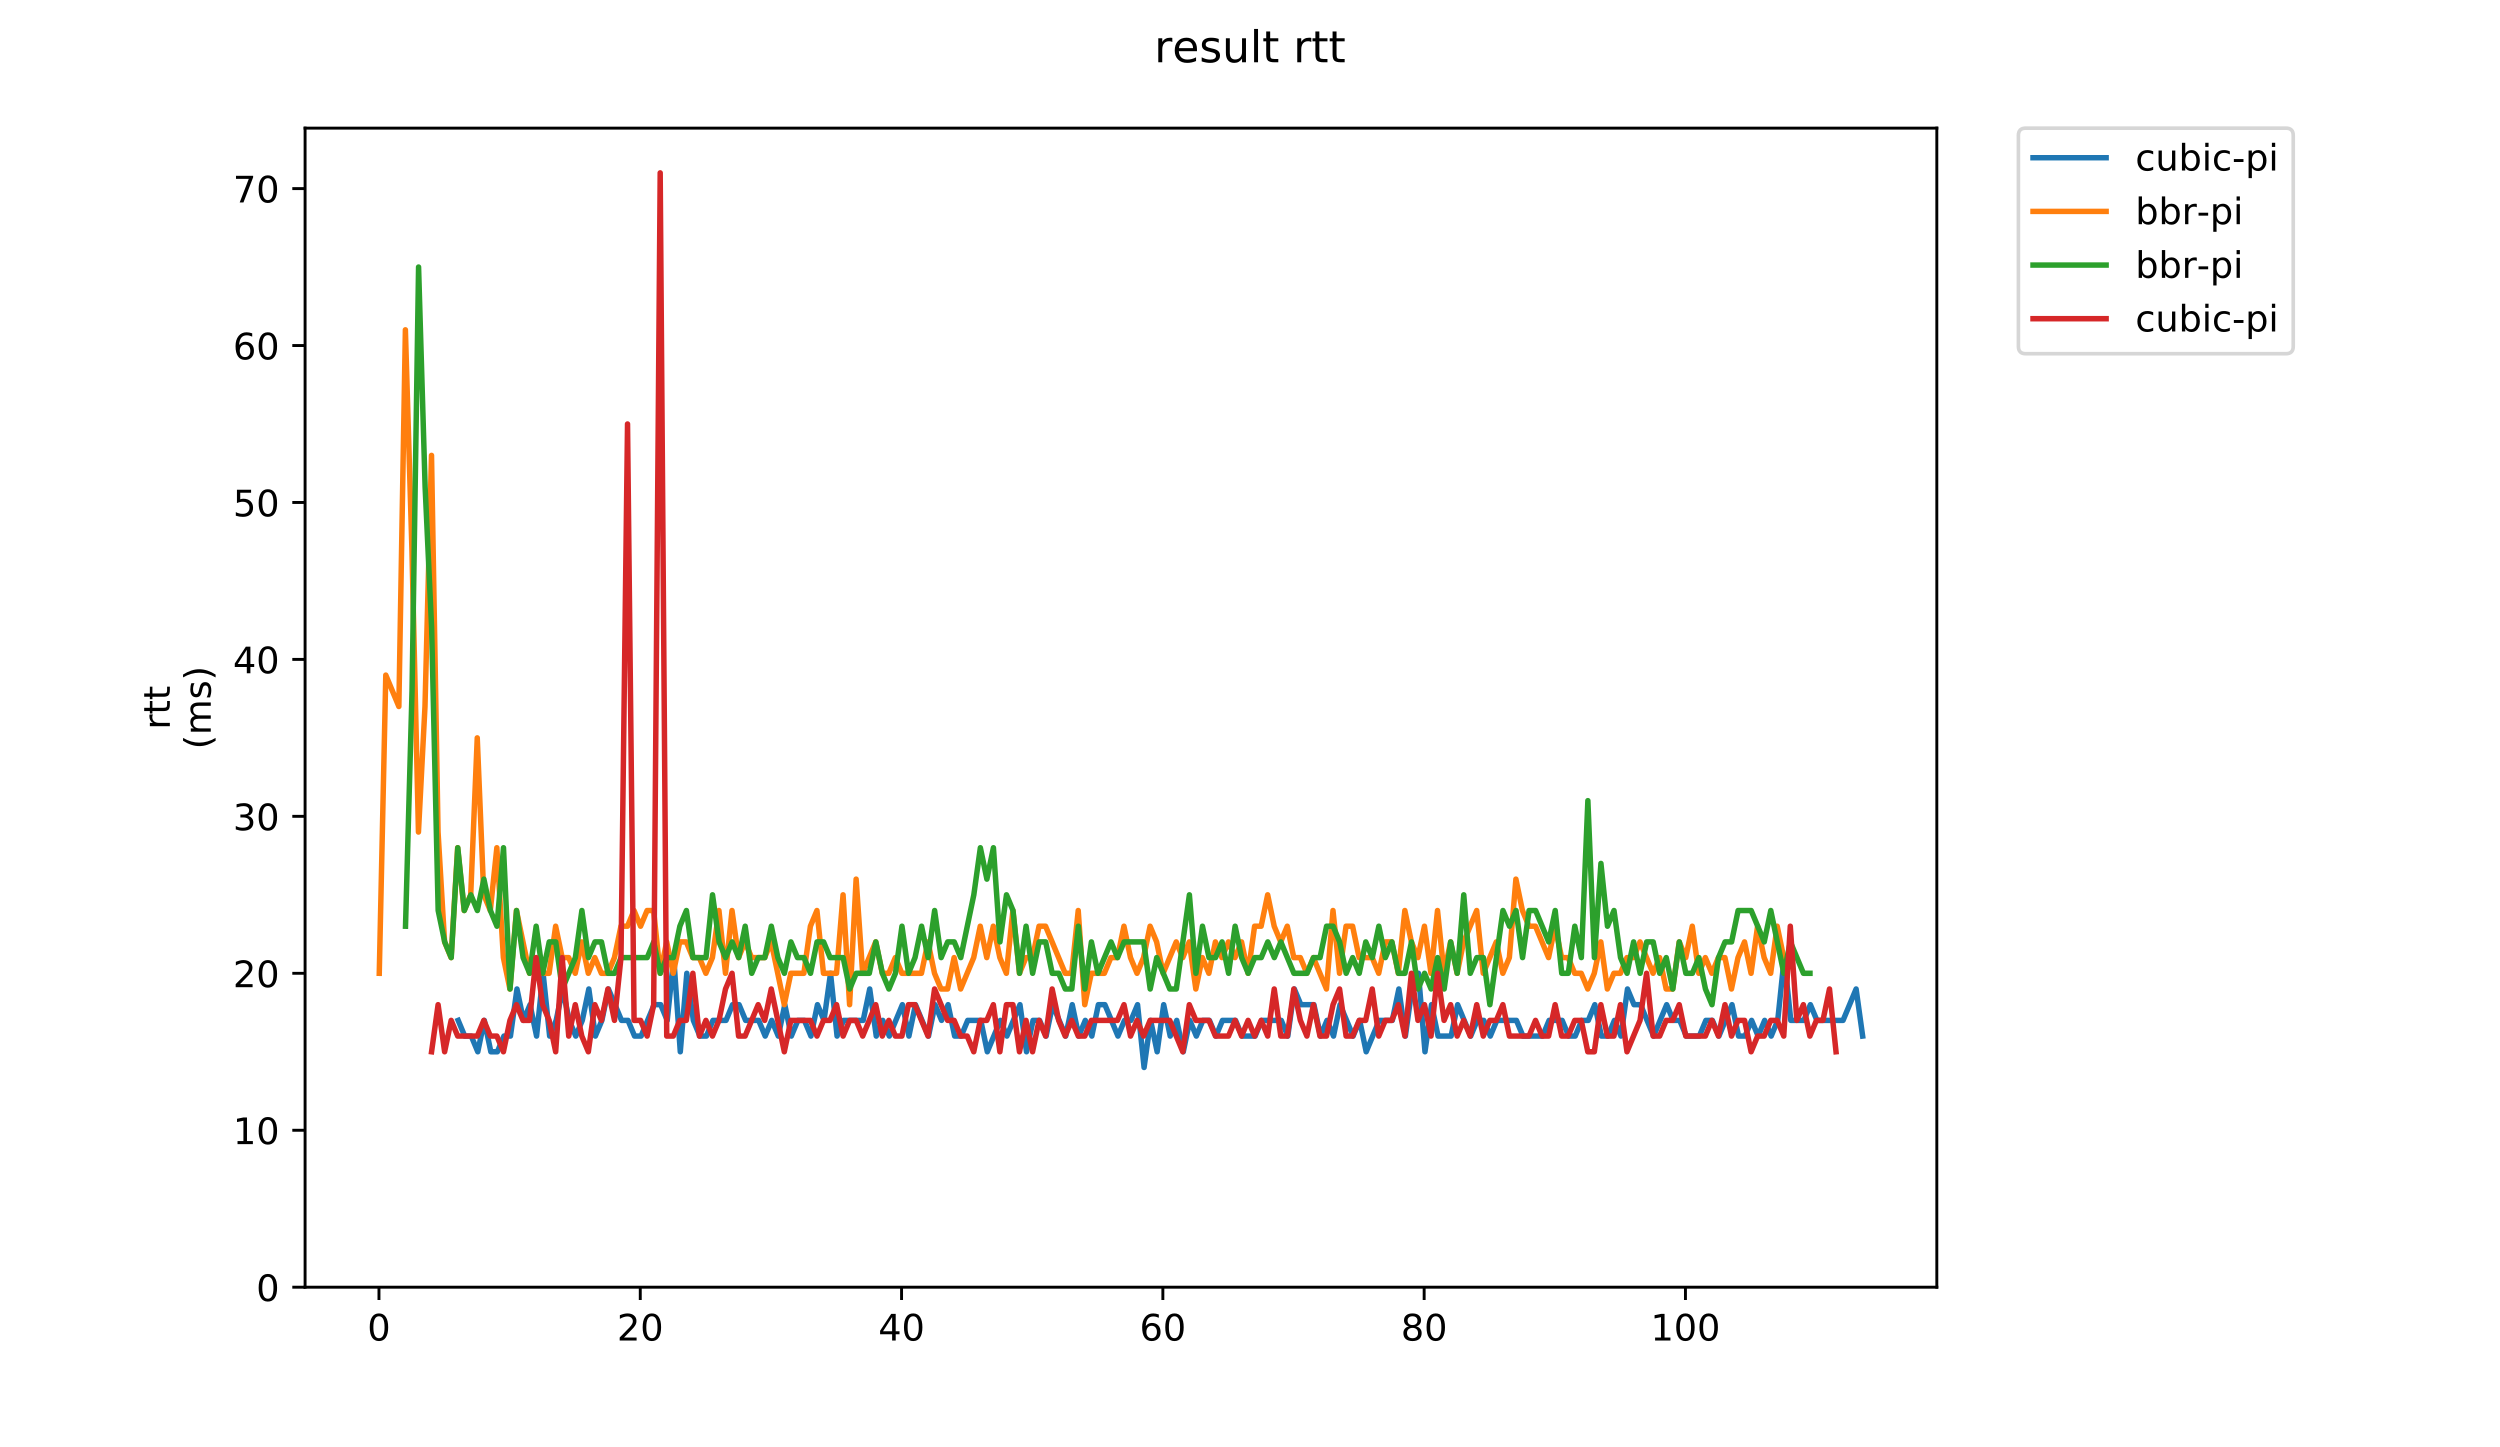 <?xml version="1.0" encoding="utf-8" standalone="no"?>
<!DOCTYPE svg PUBLIC "-//W3C//DTD SVG 1.1//EN"
  "http://www.w3.org/Graphics/SVG/1.1/DTD/svg11.dtd">
<!-- Created with matplotlib (https://matplotlib.org/) -->
<svg height="396pt" version="1.1" viewBox="0 0 684 396" width="684pt" xmlns="http://www.w3.org/2000/svg" xmlns:xlink="http://www.w3.org/1999/xlink">
 <defs>
  <style type="text/css">
*{stroke-linecap:butt;stroke-linejoin:round;}
  </style>
 </defs>
 <g id="figure_1">
  <g id="patch_1">
   <path d="M 0 396 
L 684 396 
L 684 0 
L 0 0 
z
" style="fill:#ffffff;"/>
  </g>
  <g id="axes_1">
   <g id="patch_2">
    <path d="M 83.472 352.174 
L 529.913 352.174 
L 529.913 35.062 
L 83.472 35.062 
z
" style="fill:#ffffff;"/>
   </g>
   <g id="matplotlib.axis_1">
    <g id="xtick_1">
     <g id="line2d_1">
      <defs>
       <path d="M 0 0 
L 0 3.5 
" id="me24b3dd57f" style="stroke:#000000;stroke-width:0.8;"/>
      </defs>
      <g>
       <use style="stroke:#000000;stroke-width:0.8;" x="103.686" xlink:href="#me24b3dd57f" y="352.174"/>
      </g>
     </g>
     <g id="text_1">
      <!-- 0 -->
      <defs>
       <path d="M 31.781 66.406 
Q 24.172 66.406 20.328 58.906 
Q 16.5 51.422 16.5 36.375 
Q 16.5 21.391 20.328 13.891 
Q 24.172 6.391 31.781 6.391 
Q 39.453 6.391 43.281 13.891 
Q 47.125 21.391 47.125 36.375 
Q 47.125 51.422 43.281 58.906 
Q 39.453 66.406 31.781 66.406 
z
M 31.781 74.219 
Q 44.047 74.219 50.516 64.516 
Q 56.984 54.828 56.984 36.375 
Q 56.984 17.969 50.516 8.266 
Q 44.047 -1.422 31.781 -1.422 
Q 19.531 -1.422 13.062 8.266 
Q 6.594 17.969 6.594 36.375 
Q 6.594 54.828 13.062 64.516 
Q 19.531 74.219 31.781 74.219 
z
" id="DejaVuSans-48"/>
      </defs>
      <g transform="translate(100.505 366.773)scale(0.1 -0.1)">
       <use xlink:href="#DejaVuSans-48"/>
      </g>
     </g>
    </g>
    <g id="xtick_2">
     <g id="line2d_2">
      <g>
       <use style="stroke:#000000;stroke-width:0.8;" x="175.177" xlink:href="#me24b3dd57f" y="352.174"/>
      </g>
     </g>
     <g id="text_2">
      <!-- 20 -->
      <defs>
       <path d="M 19.188 8.297 
L 53.609 8.297 
L 53.609 0 
L 7.328 0 
L 7.328 8.297 
Q 12.938 14.109 22.625 23.891 
Q 32.328 33.688 34.812 36.531 
Q 39.547 41.844 41.422 45.531 
Q 43.312 49.219 43.312 52.781 
Q 43.312 58.594 39.234 62.25 
Q 35.156 65.922 28.609 65.922 
Q 23.969 65.922 18.812 64.312 
Q 13.672 62.703 7.812 59.422 
L 7.812 69.391 
Q 13.766 71.781 18.938 73 
Q 24.125 74.219 28.422 74.219 
Q 39.75 74.219 46.484 68.547 
Q 53.219 62.891 53.219 53.422 
Q 53.219 48.922 51.531 44.891 
Q 49.859 40.875 45.406 35.406 
Q 44.188 33.984 37.641 27.219 
Q 31.109 20.453 19.188 8.297 
z
" id="DejaVuSans-50"/>
      </defs>
      <g transform="translate(168.814 366.773)scale(0.1 -0.1)">
       <use xlink:href="#DejaVuSans-50"/>
       <use x="63.623" xlink:href="#DejaVuSans-48"/>
      </g>
     </g>
    </g>
    <g id="xtick_3">
     <g id="line2d_3">
      <g>
       <use style="stroke:#000000;stroke-width:0.8;" x="246.667" xlink:href="#me24b3dd57f" y="352.174"/>
      </g>
     </g>
     <g id="text_3">
      <!-- 40 -->
      <defs>
       <path d="M 37.797 64.312 
L 12.891 25.391 
L 37.797 25.391 
z
M 35.203 72.906 
L 47.609 72.906 
L 47.609 25.391 
L 58.016 25.391 
L 58.016 17.188 
L 47.609 17.188 
L 47.609 0 
L 37.797 0 
L 37.797 17.188 
L 4.891 17.188 
L 4.891 26.703 
z
" id="DejaVuSans-52"/>
      </defs>
      <g transform="translate(240.305 366.773)scale(0.1 -0.1)">
       <use xlink:href="#DejaVuSans-52"/>
       <use x="63.623" xlink:href="#DejaVuSans-48"/>
      </g>
     </g>
    </g>
    <g id="xtick_4">
     <g id="line2d_4">
      <g>
       <use style="stroke:#000000;stroke-width:0.8;" x="318.158" xlink:href="#me24b3dd57f" y="352.174"/>
      </g>
     </g>
     <g id="text_4">
      <!-- 60 -->
      <defs>
       <path d="M 33.016 40.375 
Q 26.375 40.375 22.484 35.828 
Q 18.609 31.297 18.609 23.391 
Q 18.609 15.531 22.484 10.953 
Q 26.375 6.391 33.016 6.391 
Q 39.656 6.391 43.531 10.953 
Q 47.406 15.531 47.406 23.391 
Q 47.406 31.297 43.531 35.828 
Q 39.656 40.375 33.016 40.375 
z
M 52.594 71.297 
L 52.594 62.312 
Q 48.875 64.062 45.094 64.984 
Q 41.312 65.922 37.594 65.922 
Q 27.828 65.922 22.672 59.328 
Q 17.531 52.734 16.797 39.406 
Q 19.672 43.656 24.016 45.922 
Q 28.375 48.188 33.594 48.188 
Q 44.578 48.188 50.953 41.516 
Q 57.328 34.859 57.328 23.391 
Q 57.328 12.156 50.688 5.359 
Q 44.047 -1.422 33.016 -1.422 
Q 20.359 -1.422 13.672 8.266 
Q 6.984 17.969 6.984 36.375 
Q 6.984 53.656 15.188 63.938 
Q 23.391 74.219 37.203 74.219 
Q 40.922 74.219 44.703 73.484 
Q 48.484 72.75 52.594 71.297 
z
" id="DejaVuSans-54"/>
      </defs>
      <g transform="translate(311.795 366.773)scale(0.1 -0.1)">
       <use xlink:href="#DejaVuSans-54"/>
       <use x="63.623" xlink:href="#DejaVuSans-48"/>
      </g>
     </g>
    </g>
    <g id="xtick_5">
     <g id="line2d_5">
      <g>
       <use style="stroke:#000000;stroke-width:0.8;" x="389.648" xlink:href="#me24b3dd57f" y="352.174"/>
      </g>
     </g>
     <g id="text_5">
      <!-- 80 -->
      <defs>
       <path d="M 31.781 34.625 
Q 24.75 34.625 20.719 30.859 
Q 16.703 27.094 16.703 20.516 
Q 16.703 13.922 20.719 10.156 
Q 24.75 6.391 31.781 6.391 
Q 38.812 6.391 42.859 10.172 
Q 46.922 13.969 46.922 20.516 
Q 46.922 27.094 42.891 30.859 
Q 38.875 34.625 31.781 34.625 
z
M 21.922 38.812 
Q 15.578 40.375 12.031 44.719 
Q 8.5 49.078 8.5 55.328 
Q 8.5 64.062 14.719 69.141 
Q 20.953 74.219 31.781 74.219 
Q 42.672 74.219 48.875 69.141 
Q 55.078 64.062 55.078 55.328 
Q 55.078 49.078 51.531 44.719 
Q 48 40.375 41.703 38.812 
Q 48.828 37.156 52.797 32.312 
Q 56.781 27.484 56.781 20.516 
Q 56.781 9.906 50.312 4.234 
Q 43.844 -1.422 31.781 -1.422 
Q 19.734 -1.422 13.25 4.234 
Q 6.781 9.906 6.781 20.516 
Q 6.781 27.484 10.781 32.312 
Q 14.797 37.156 21.922 38.812 
z
M 18.312 54.391 
Q 18.312 48.734 21.844 45.562 
Q 25.391 42.391 31.781 42.391 
Q 38.141 42.391 41.719 45.562 
Q 45.312 48.734 45.312 54.391 
Q 45.312 60.062 41.719 63.234 
Q 38.141 66.406 31.781 66.406 
Q 25.391 66.406 21.844 63.234 
Q 18.312 60.062 18.312 54.391 
z
" id="DejaVuSans-56"/>
      </defs>
      <g transform="translate(383.286 366.773)scale(0.1 -0.1)">
       <use xlink:href="#DejaVuSans-56"/>
       <use x="63.623" xlink:href="#DejaVuSans-48"/>
      </g>
     </g>
    </g>
    <g id="xtick_6">
     <g id="line2d_6">
      <g>
       <use style="stroke:#000000;stroke-width:0.8;" x="461.139" xlink:href="#me24b3dd57f" y="352.174"/>
      </g>
     </g>
     <g id="text_6">
      <!-- 100 -->
      <defs>
       <path d="M 12.406 8.297 
L 28.516 8.297 
L 28.516 63.922 
L 10.984 60.406 
L 10.984 69.391 
L 28.422 72.906 
L 38.281 72.906 
L 38.281 8.297 
L 54.391 8.297 
L 54.391 0 
L 12.406 0 
z
" id="DejaVuSans-49"/>
      </defs>
      <g transform="translate(451.595 366.773)scale(0.1 -0.1)">
       <use xlink:href="#DejaVuSans-49"/>
       <use x="63.623" xlink:href="#DejaVuSans-48"/>
       <use x="127.246" xlink:href="#DejaVuSans-48"/>
      </g>
     </g>
    </g>
   </g>
   <g id="matplotlib.axis_2">
    <g id="ytick_1">
     <g id="line2d_7">
      <defs>
       <path d="M 0 0 
L -3.5 0 
" id="m53c79ba85e" style="stroke:#000000;stroke-width:0.8;"/>
      </defs>
      <g>
       <use style="stroke:#000000;stroke-width:0.8;" x="83.472" xlink:href="#m53c79ba85e" y="352.174"/>
      </g>
     </g>
     <g id="text_7">
      <!-- 0 -->
      <g transform="translate(70.11 355.973)scale(0.1 -0.1)">
       <use xlink:href="#DejaVuSans-48"/>
      </g>
     </g>
    </g>
    <g id="ytick_2">
     <g id="line2d_8">
      <g>
       <use style="stroke:#000000;stroke-width:0.8;" x="83.472" xlink:href="#m53c79ba85e" y="309.234"/>
      </g>
     </g>
     <g id="text_8">
      <!-- 10 -->
      <g transform="translate(63.747 313.033)scale(0.1 -0.1)">
       <use xlink:href="#DejaVuSans-49"/>
       <use x="63.623" xlink:href="#DejaVuSans-48"/>
      </g>
     </g>
    </g>
    <g id="ytick_3">
     <g id="line2d_9">
      <g>
       <use style="stroke:#000000;stroke-width:0.8;" x="83.472" xlink:href="#m53c79ba85e" y="266.294"/>
      </g>
     </g>
     <g id="text_9">
      <!-- 20 -->
      <g transform="translate(63.747 270.093)scale(0.1 -0.1)">
       <use xlink:href="#DejaVuSans-50"/>
       <use x="63.623" xlink:href="#DejaVuSans-48"/>
      </g>
     </g>
    </g>
    <g id="ytick_4">
     <g id="line2d_10">
      <g>
       <use style="stroke:#000000;stroke-width:0.8;" x="83.472" xlink:href="#m53c79ba85e" y="223.354"/>
      </g>
     </g>
     <g id="text_10">
      <!-- 30 -->
      <defs>
       <path d="M 40.578 39.312 
Q 47.656 37.797 51.625 33 
Q 55.609 28.219 55.609 21.188 
Q 55.609 10.406 48.188 4.484 
Q 40.766 -1.422 27.094 -1.422 
Q 22.516 -1.422 17.656 -0.516 
Q 12.797 0.391 7.625 2.203 
L 7.625 11.719 
Q 11.719 9.328 16.594 8.109 
Q 21.484 6.891 26.812 6.891 
Q 36.078 6.891 40.938 10.547 
Q 45.797 14.203 45.797 21.188 
Q 45.797 27.641 41.281 31.266 
Q 36.766 34.906 28.719 34.906 
L 20.219 34.906 
L 20.219 43.016 
L 29.109 43.016 
Q 36.375 43.016 40.234 45.922 
Q 44.094 48.828 44.094 54.297 
Q 44.094 59.906 40.109 62.906 
Q 36.141 65.922 28.719 65.922 
Q 24.656 65.922 20.016 65.031 
Q 15.375 64.156 9.812 62.312 
L 9.812 71.094 
Q 15.438 72.656 20.344 73.438 
Q 25.25 74.219 29.594 74.219 
Q 40.828 74.219 47.359 69.109 
Q 53.906 64.016 53.906 55.328 
Q 53.906 49.266 50.438 45.094 
Q 46.969 40.922 40.578 39.312 
z
" id="DejaVuSans-51"/>
      </defs>
      <g transform="translate(63.747 227.153)scale(0.1 -0.1)">
       <use xlink:href="#DejaVuSans-51"/>
       <use x="63.623" xlink:href="#DejaVuSans-48"/>
      </g>
     </g>
    </g>
    <g id="ytick_5">
     <g id="line2d_11">
      <g>
       <use style="stroke:#000000;stroke-width:0.8;" x="83.472" xlink:href="#m53c79ba85e" y="180.414"/>
      </g>
     </g>
     <g id="text_11">
      <!-- 40 -->
      <g transform="translate(63.747 184.214)scale(0.1 -0.1)">
       <use xlink:href="#DejaVuSans-52"/>
       <use x="63.623" xlink:href="#DejaVuSans-48"/>
      </g>
     </g>
    </g>
    <g id="ytick_6">
     <g id="line2d_12">
      <g>
       <use style="stroke:#000000;stroke-width:0.8;" x="83.472" xlink:href="#m53c79ba85e" y="137.474"/>
      </g>
     </g>
     <g id="text_12">
      <!-- 50 -->
      <defs>
       <path d="M 10.797 72.906 
L 49.516 72.906 
L 49.516 64.594 
L 19.828 64.594 
L 19.828 46.734 
Q 21.969 47.469 24.109 47.828 
Q 26.266 48.188 28.422 48.188 
Q 40.625 48.188 47.75 41.5 
Q 54.891 34.812 54.891 23.391 
Q 54.891 11.625 47.562 5.094 
Q 40.234 -1.422 26.906 -1.422 
Q 22.312 -1.422 17.547 -0.641 
Q 12.797 0.141 7.719 1.703 
L 7.719 11.625 
Q 12.109 9.234 16.797 8.062 
Q 21.484 6.891 26.703 6.891 
Q 35.156 6.891 40.078 11.328 
Q 45.016 15.766 45.016 23.391 
Q 45.016 31 40.078 35.438 
Q 35.156 39.891 26.703 39.891 
Q 22.75 39.891 18.812 39.016 
Q 14.891 38.141 10.797 36.281 
z
" id="DejaVuSans-53"/>
      </defs>
      <g transform="translate(63.747 141.274)scale(0.1 -0.1)">
       <use xlink:href="#DejaVuSans-53"/>
       <use x="63.623" xlink:href="#DejaVuSans-48"/>
      </g>
     </g>
    </g>
    <g id="ytick_7">
     <g id="line2d_13">
      <g>
       <use style="stroke:#000000;stroke-width:0.8;" x="83.472" xlink:href="#m53c79ba85e" y="94.534"/>
      </g>
     </g>
     <g id="text_13">
      <!-- 60 -->
      <g transform="translate(63.747 98.334)scale(0.1 -0.1)">
       <use xlink:href="#DejaVuSans-54"/>
       <use x="63.623" xlink:href="#DejaVuSans-48"/>
      </g>
     </g>
    </g>
    <g id="ytick_8">
     <g id="line2d_14">
      <g>
       <use style="stroke:#000000;stroke-width:0.8;" x="83.472" xlink:href="#m53c79ba85e" y="51.594"/>
      </g>
     </g>
     <g id="text_14">
      <!-- 70 -->
      <defs>
       <path d="M 8.203 72.906 
L 55.078 72.906 
L 55.078 68.703 
L 28.609 0 
L 18.312 0 
L 43.219 64.594 
L 8.203 64.594 
z
" id="DejaVuSans-55"/>
      </defs>
      <g transform="translate(63.747 55.394)scale(0.1 -0.1)">
       <use xlink:href="#DejaVuSans-55"/>
       <use x="63.623" xlink:href="#DejaVuSans-48"/>
      </g>
     </g>
    </g>
    <g id="text_15">
     <!-- rtt -->
     <defs>
      <path d="M 41.109 46.297 
Q 39.594 47.172 37.812 47.578 
Q 36.031 48 33.891 48 
Q 26.266 48 22.188 43.047 
Q 18.109 38.094 18.109 28.812 
L 18.109 0 
L 9.078 0 
L 9.078 54.688 
L 18.109 54.688 
L 18.109 46.188 
Q 20.953 51.172 25.484 53.578 
Q 30.031 56 36.531 56 
Q 37.453 56 38.578 55.875 
Q 39.703 55.766 41.062 55.516 
z
" id="DejaVuSans-114"/>
      <path d="M 18.312 70.219 
L 18.312 54.688 
L 36.812 54.688 
L 36.812 47.703 
L 18.312 47.703 
L 18.312 18.016 
Q 18.312 11.328 20.141 9.422 
Q 21.969 7.516 27.594 7.516 
L 36.812 7.516 
L 36.812 0 
L 27.594 0 
Q 17.188 0 13.234 3.875 
Q 9.281 7.766 9.281 18.016 
L 9.281 47.703 
L 2.688 47.703 
L 2.688 54.688 
L 9.281 54.688 
L 9.281 70.219 
z
" id="DejaVuSans-116"/>
     </defs>
     <g transform="translate(46.47 199.594)rotate(-90)scale(0.1 -0.1)">
      <use xlink:href="#DejaVuSans-114"/>
      <use x="41.113" xlink:href="#DejaVuSans-116"/>
      <use x="80.322" xlink:href="#DejaVuSans-116"/>
     </g>
     <!-- (ms) -->
     <defs>
      <path d="M 31 75.875 
Q 24.469 64.656 21.281 53.656 
Q 18.109 42.672 18.109 31.391 
Q 18.109 20.125 21.312 9.062 
Q 24.516 -2 31 -13.188 
L 23.188 -13.188 
Q 15.875 -1.703 12.234 9.375 
Q 8.594 20.453 8.594 31.391 
Q 8.594 42.281 12.203 53.312 
Q 15.828 64.359 23.188 75.875 
z
" id="DejaVuSans-40"/>
      <path d="M 52 44.188 
Q 55.375 50.25 60.062 53.125 
Q 64.75 56 71.094 56 
Q 79.641 56 84.281 50.016 
Q 88.922 44.047 88.922 33.016 
L 88.922 0 
L 79.891 0 
L 79.891 32.719 
Q 79.891 40.578 77.094 44.375 
Q 74.312 48.188 68.609 48.188 
Q 61.625 48.188 57.562 43.547 
Q 53.516 38.922 53.516 30.906 
L 53.516 0 
L 44.484 0 
L 44.484 32.719 
Q 44.484 40.625 41.703 44.406 
Q 38.922 48.188 33.109 48.188 
Q 26.219 48.188 22.156 43.531 
Q 18.109 38.875 18.109 30.906 
L 18.109 0 
L 9.078 0 
L 9.078 54.688 
L 18.109 54.688 
L 18.109 46.188 
Q 21.188 51.219 25.484 53.609 
Q 29.781 56 35.688 56 
Q 41.656 56 45.828 52.969 
Q 50 49.953 52 44.188 
z
" id="DejaVuSans-109"/>
      <path d="M 44.281 53.078 
L 44.281 44.578 
Q 40.484 46.531 36.375 47.5 
Q 32.281 48.484 27.875 48.484 
Q 21.188 48.484 17.844 46.438 
Q 14.5 44.391 14.5 40.281 
Q 14.5 37.156 16.891 35.375 
Q 19.281 33.594 26.516 31.984 
L 29.594 31.297 
Q 39.156 29.25 43.188 25.516 
Q 47.219 21.781 47.219 15.094 
Q 47.219 7.469 41.188 3.016 
Q 35.156 -1.422 24.609 -1.422 
Q 20.219 -1.422 15.453 -0.562 
Q 10.688 0.297 5.422 2 
L 5.422 11.281 
Q 10.406 8.688 15.234 7.391 
Q 20.062 6.109 24.812 6.109 
Q 31.156 6.109 34.562 8.281 
Q 37.984 10.453 37.984 14.406 
Q 37.984 18.062 35.516 20.016 
Q 33.062 21.969 24.703 23.781 
L 21.578 24.516 
Q 13.234 26.266 9.516 29.906 
Q 5.812 33.547 5.812 39.891 
Q 5.812 47.609 11.281 51.797 
Q 16.75 56 26.812 56 
Q 31.781 56 36.172 55.266 
Q 40.578 54.547 44.281 53.078 
z
" id="DejaVuSans-115"/>
      <path d="M 8.016 75.875 
L 15.828 75.875 
Q 23.141 64.359 26.781 53.312 
Q 30.422 42.281 30.422 31.391 
Q 30.422 20.453 26.781 9.375 
Q 23.141 -1.703 15.828 -13.188 
L 8.016 -13.188 
Q 14.5 -2 17.703 9.062 
Q 20.906 20.125 20.906 31.391 
Q 20.906 42.672 17.703 53.656 
Q 14.5 64.656 8.016 75.875 
z
" id="DejaVuSans-41"/>
     </defs>
     <g transform="translate(57.668 204.995)rotate(-90)scale(0.1 -0.1)">
      <use xlink:href="#DejaVuSans-40"/>
      <use x="39.014" xlink:href="#DejaVuSans-109"/>
      <use x="136.426" xlink:href="#DejaVuSans-115"/>
      <use x="188.525" xlink:href="#DejaVuSans-41"/>
     </g>
    </g>
   </g>
   <g id="line2d_15">
    <path clip-path="url(#p5369451dfd)" d="M 125.359 279.176 
L 127.146 283.47 
L 128.933 283.47 
L 130.721 287.764 
L 132.508 279.176 
L 134.295 287.764 
L 136.082 287.764 
L 137.87 283.47 
L 139.657 283.47 
L 141.444 270.588 
L 143.231 279.176 
L 145.019 274.882 
L 146.806 283.47 
L 148.593 266.294 
L 150.38 283.47 
L 152.168 279.176 
L 153.955 270.588 
L 155.742 279.176 
L 157.53 283.47 
L 159.317 279.176 
L 161.104 270.588 
L 162.891 283.47 
L 164.679 279.176 
L 166.466 270.588 
L 170.04 279.176 
L 171.828 279.176 
L 173.615 283.47 
L 175.402 283.47 
L 178.977 274.882 
L 180.764 274.882 
L 182.551 279.176 
L 184.338 262 
L 186.126 287.764 
L 187.913 266.294 
L 189.7 279.176 
L 191.488 283.47 
L 193.275 283.47 
L 195.062 279.176 
L 198.637 279.176 
L 200.424 274.882 
L 202.211 274.882 
L 203.998 279.176 
L 207.573 279.176 
L 209.36 283.47 
L 211.147 279.176 
L 212.935 283.47 
L 214.722 274.882 
L 216.509 283.47 
L 218.296 279.176 
L 220.084 279.176 
L 221.871 283.47 
L 223.658 274.882 
L 225.445 279.176 
L 227.233 266.294 
L 229.02 283.47 
L 230.807 279.176 
L 236.169 279.176 
L 237.956 270.588 
L 239.744 283.47 
L 241.531 279.176 
L 243.318 283.47 
L 246.893 274.882 
L 248.68 283.47 
L 250.467 274.882 
L 254.042 283.47 
L 255.829 274.882 
L 257.616 279.176 
L 259.403 274.882 
L 261.191 283.47 
L 262.978 283.47 
L 264.765 279.176 
L 268.34 279.176 
L 270.127 287.764 
L 273.702 279.176 
L 275.489 283.47 
L 279.063 274.882 
L 280.851 287.764 
L 282.638 279.176 
L 284.425 279.176 
L 286.212 283.47 
L 288 274.882 
L 291.574 283.47 
L 293.361 274.882 
L 295.149 283.47 
L 296.936 279.176 
L 298.723 283.47 
L 300.511 274.882 
L 302.298 274.882 
L 305.872 283.47 
L 307.66 279.176 
L 309.447 279.176 
L 311.234 274.882 
L 313.021 292.058 
L 314.809 279.176 
L 316.596 287.764 
L 318.383 274.882 
L 320.17 283.47 
L 321.958 279.176 
L 323.745 287.764 
L 325.532 279.176 
L 327.319 283.47 
L 329.107 279.176 
L 330.894 279.176 
L 332.681 283.47 
L 334.469 279.176 
L 338.043 279.176 
L 339.83 283.47 
L 343.405 283.47 
L 345.192 279.176 
L 350.554 279.176 
L 352.341 283.47 
L 354.128 270.588 
L 355.916 274.882 
L 359.49 274.882 
L 361.277 283.47 
L 363.065 279.176 
L 364.852 283.47 
L 366.639 274.882 
L 370.214 283.47 
L 372.001 279.176 
L 373.788 287.764 
L 377.363 279.176 
L 380.937 279.176 
L 382.725 270.588 
L 384.512 283.47 
L 386.299 270.588 
L 388.086 266.294 
L 389.874 287.764 
L 391.661 274.882 
L 393.448 283.47 
L 397.023 283.47 
L 398.81 274.882 
L 402.384 283.47 
L 404.172 279.176 
L 405.959 279.176 
L 407.746 283.47 
L 409.534 279.176 
L 414.895 279.176 
L 416.683 283.47 
L 422.044 283.47 
L 423.832 279.176 
L 427.406 279.176 
L 429.193 283.47 
L 430.981 283.47 
L 432.768 279.176 
L 434.555 279.176 
L 436.342 274.882 
L 438.13 283.47 
L 439.917 283.47 
L 441.704 279.176 
L 443.492 283.47 
L 445.279 270.588 
L 447.066 274.882 
L 448.853 274.882 
L 452.428 283.47 
L 456.002 274.882 
L 457.79 279.176 
L 459.577 279.176 
L 461.364 283.47 
L 464.939 283.47 
L 466.726 279.176 
L 468.513 279.176 
L 470.3 283.47 
L 473.875 274.882 
L 475.662 283.47 
L 477.449 283.47 
L 479.237 279.176 
L 481.024 283.47 
L 482.811 279.176 
L 484.599 283.47 
L 486.386 279.176 
L 488.173 262 
L 489.96 279.176 
L 493.535 279.176 
L 495.322 274.882 
L 497.109 279.176 
L 504.258 279.176 
L 507.833 270.588 
L 509.62 283.47 
L 509.62 283.47 
" style="fill:none;stroke:#1f77b4;stroke-linecap:square;stroke-width:1.5;"/>
   </g>
   <g id="line2d_16">
    <path clip-path="url(#p5369451dfd)" d="M 103.765 266.294 
L 105.552 184.708 
L 109.127 193.296 
L 110.914 90.24 
L 112.701 150.356 
L 114.489 227.648 
L 116.276 193.296 
L 118.063 124.592 
L 119.85 227.648 
L 121.638 257.706 
L 123.425 262 
L 125.212 231.942 
L 127 249.118 
L 128.787 244.824 
L 130.574 201.884 
L 132.361 244.824 
L 134.149 249.118 
L 135.936 231.942 
L 137.723 262 
L 139.51 270.588 
L 141.298 249.118 
L 144.872 266.294 
L 146.659 262 
L 148.447 266.294 
L 150.234 266.294 
L 152.021 253.412 
L 153.808 262 
L 155.596 262 
L 157.383 266.294 
L 159.17 257.706 
L 160.957 266.294 
L 162.745 262 
L 164.532 266.294 
L 166.319 266.294 
L 168.107 262 
L 169.894 253.412 
L 171.681 253.412 
L 173.468 249.118 
L 175.256 253.412 
L 177.043 249.118 
L 178.83 249.118 
L 180.617 266.294 
L 182.405 257.706 
L 184.192 266.294 
L 185.979 257.706 
L 187.766 257.706 
L 189.554 262 
L 191.341 262 
L 193.128 266.294 
L 194.915 262 
L 196.703 249.118 
L 198.49 266.294 
L 200.277 249.118 
L 202.065 262 
L 203.852 257.706 
L 205.639 262 
L 209.214 262 
L 211.001 257.706 
L 214.575 274.882 
L 216.363 266.294 
L 219.937 266.294 
L 221.724 253.412 
L 223.512 249.118 
L 225.299 266.294 
L 228.873 266.294 
L 230.661 244.824 
L 232.448 274.882 
L 234.235 240.53 
L 236.023 266.294 
L 239.597 257.706 
L 241.384 266.294 
L 243.172 266.294 
L 244.959 262 
L 246.746 266.294 
L 252.108 266.294 
L 253.895 257.706 
L 255.682 266.294 
L 257.47 270.588 
L 259.257 270.588 
L 261.044 262 
L 262.831 270.588 
L 266.406 262 
L 268.193 253.412 
L 269.981 262 
L 271.768 253.412 
L 273.555 262 
L 275.342 266.294 
L 277.13 249.118 
L 278.917 266.294 
L 280.704 262 
L 282.491 262 
L 284.279 253.412 
L 286.066 253.412 
L 291.428 266.294 
L 293.215 266.294 
L 295.002 249.118 
L 296.789 274.882 
L 298.577 266.294 
L 302.151 266.294 
L 303.938 262 
L 305.726 262 
L 307.513 253.412 
L 309.3 262 
L 311.088 266.294 
L 312.875 262 
L 314.662 253.412 
L 316.449 257.706 
L 318.237 266.294 
L 321.811 257.706 
L 323.598 262 
L 325.386 257.706 
L 327.173 270.588 
L 328.96 262 
L 330.747 266.294 
L 332.535 257.706 
L 334.322 262 
L 336.109 257.706 
L 337.896 262 
L 339.684 257.706 
L 341.471 266.294 
L 343.258 253.412 
L 345.046 253.412 
L 346.833 244.824 
L 348.62 253.412 
L 350.407 257.706 
L 352.195 253.412 
L 353.982 262 
L 355.769 262 
L 357.556 266.294 
L 359.344 262 
L 362.918 270.588 
L 364.705 249.118 
L 366.493 266.294 
L 368.28 253.412 
L 370.067 253.412 
L 371.854 262 
L 375.429 262 
L 377.216 266.294 
L 379.004 257.706 
L 380.791 257.706 
L 382.578 266.294 
L 384.365 249.118 
L 386.153 257.706 
L 387.94 262 
L 389.727 253.412 
L 391.514 266.294 
L 393.302 249.118 
L 395.089 266.294 
L 396.876 257.706 
L 398.663 266.294 
L 400.451 257.706 
L 404.025 249.118 
L 405.812 266.294 
L 409.387 257.706 
L 411.174 266.294 
L 412.961 262 
L 414.749 240.53 
L 416.536 249.118 
L 418.323 253.412 
L 420.111 253.412 
L 423.685 262 
L 425.472 253.412 
L 427.26 262 
L 429.047 262 
L 430.834 266.294 
L 432.621 266.294 
L 434.409 270.588 
L 436.196 266.294 
L 437.983 257.706 
L 439.77 270.588 
L 441.558 266.294 
L 443.345 266.294 
L 445.132 262 
L 446.919 262 
L 448.707 257.706 
L 452.281 266.294 
L 454.069 262 
L 455.856 270.588 
L 457.643 270.588 
L 459.43 257.706 
L 461.218 262 
L 463.005 253.412 
L 464.792 266.294 
L 466.579 262 
L 468.367 266.294 
L 470.154 262 
L 471.941 262 
L 473.728 270.588 
L 475.516 262 
L 477.303 257.706 
L 479.09 266.294 
L 480.877 253.412 
L 482.665 262 
L 484.452 266.294 
L 486.239 253.412 
L 488.027 262 
L 488.027 262 
" style="fill:none;stroke:#ff7f0e;stroke-linecap:square;stroke-width:1.5;"/>
   </g>
   <g id="line2d_17">
    <path clip-path="url(#p5369451dfd)" d="M 110.946 253.412 
L 112.734 189.002 
L 114.521 73.064 
L 116.308 133.18 
L 118.095 171.826 
L 119.883 249.118 
L 121.67 257.706 
L 123.457 262 
L 125.244 231.942 
L 127.032 249.118 
L 128.819 244.824 
L 130.606 249.118 
L 132.393 240.53 
L 134.181 249.118 
L 135.968 253.412 
L 137.755 231.942 
L 139.543 270.588 
L 141.33 249.118 
L 143.117 262 
L 144.904 266.294 
L 146.692 253.412 
L 148.479 266.294 
L 150.266 257.706 
L 152.053 257.706 
L 153.841 270.588 
L 157.415 262 
L 159.202 249.118 
L 160.99 262 
L 162.777 257.706 
L 164.564 257.706 
L 166.351 266.294 
L 168.139 266.294 
L 169.926 262 
L 177.075 262 
L 178.862 257.706 
L 180.65 266.294 
L 182.437 262 
L 184.224 262 
L 186.011 253.412 
L 187.799 249.118 
L 189.586 262 
L 193.16 262 
L 194.948 244.824 
L 196.735 257.706 
L 198.522 262 
L 200.309 257.706 
L 202.097 262 
L 203.884 253.412 
L 205.671 266.294 
L 207.458 262 
L 209.246 262 
L 211.033 253.412 
L 212.82 262 
L 214.608 266.294 
L 216.395 257.706 
L 218.182 262 
L 219.969 262 
L 221.757 266.294 
L 223.544 257.706 
L 225.331 257.706 
L 227.118 262 
L 230.693 262 
L 232.48 270.588 
L 234.267 266.294 
L 237.842 266.294 
L 239.629 257.706 
L 241.416 266.294 
L 243.204 270.588 
L 244.991 266.294 
L 246.778 253.412 
L 248.566 266.294 
L 250.353 262 
L 252.14 253.412 
L 253.927 262 
L 255.715 249.118 
L 257.502 262 
L 259.289 257.706 
L 261.076 257.706 
L 262.864 262 
L 266.438 244.824 
L 268.225 231.942 
L 270.013 240.53 
L 271.8 231.942 
L 273.587 257.706 
L 275.374 244.824 
L 277.162 249.118 
L 278.949 266.294 
L 280.736 253.412 
L 282.524 266.294 
L 284.311 257.706 
L 286.098 257.706 
L 287.885 266.294 
L 289.673 266.294 
L 291.46 270.588 
L 293.247 270.588 
L 295.034 253.412 
L 296.822 270.588 
L 298.609 257.706 
L 300.396 266.294 
L 303.971 257.706 
L 305.758 262 
L 307.545 257.706 
L 312.907 257.706 
L 314.694 270.588 
L 316.481 262 
L 320.056 270.588 
L 321.843 270.588 
L 325.418 244.824 
L 327.205 266.294 
L 328.992 253.412 
L 330.78 262 
L 332.567 262 
L 334.354 257.706 
L 336.141 266.294 
L 337.929 253.412 
L 339.716 262 
L 341.503 266.294 
L 343.29 262 
L 345.078 262 
L 346.865 257.706 
L 348.652 262 
L 350.439 257.706 
L 354.014 266.294 
L 357.589 266.294 
L 359.376 262 
L 361.163 262 
L 362.95 253.412 
L 364.738 253.412 
L 366.525 257.706 
L 368.312 266.294 
L 370.099 262 
L 371.887 266.294 
L 373.674 257.706 
L 375.461 262 
L 377.248 253.412 
L 379.036 262 
L 380.823 257.706 
L 382.61 266.294 
L 384.397 266.294 
L 386.185 257.706 
L 387.972 270.588 
L 389.759 266.294 
L 391.547 270.588 
L 393.334 262 
L 395.121 270.588 
L 396.908 257.706 
L 398.696 266.294 
L 400.483 244.824 
L 402.27 266.294 
L 404.057 262 
L 405.845 262 
L 407.632 274.882 
L 411.206 249.118 
L 412.994 253.412 
L 414.781 249.118 
L 416.568 262 
L 418.355 249.118 
L 420.143 249.118 
L 423.717 257.706 
L 425.504 249.118 
L 427.292 266.294 
L 429.079 266.294 
L 430.866 253.412 
L 432.654 262 
L 434.441 219.06 
L 436.228 262 
L 438.015 236.236 
L 439.803 253.412 
L 441.59 249.118 
L 443.377 262 
L 445.164 266.294 
L 446.952 257.706 
L 448.739 266.294 
L 450.526 257.706 
L 452.313 257.706 
L 454.101 266.294 
L 455.888 262 
L 457.675 270.588 
L 459.462 257.706 
L 461.25 266.294 
L 463.037 266.294 
L 464.824 262 
L 466.612 270.588 
L 468.399 274.882 
L 470.186 262 
L 471.973 257.706 
L 473.761 257.706 
L 475.548 249.118 
L 479.122 249.118 
L 482.697 257.706 
L 484.484 249.118 
L 488.059 266.294 
L 489.846 257.706 
L 493.42 266.294 
L 495.208 266.294 
L 495.208 266.294 
" style="fill:none;stroke:#2ca02c;stroke-linecap:square;stroke-width:1.5;"/>
   </g>
   <g id="line2d_18">
    <path clip-path="url(#p5369451dfd)" d="M 118.074 287.764 
L 119.861 274.882 
L 121.648 287.764 
L 123.436 279.176 
L 125.223 283.47 
L 130.585 283.47 
L 132.372 279.176 
L 134.159 283.47 
L 135.947 283.47 
L 137.734 287.764 
L 139.521 279.176 
L 141.308 274.882 
L 143.096 279.176 
L 144.883 279.176 
L 146.67 262 
L 148.457 274.882 
L 150.245 279.176 
L 152.032 287.764 
L 153.819 262 
L 155.606 283.47 
L 157.394 274.882 
L 159.181 283.47 
L 160.968 287.764 
L 162.755 274.882 
L 164.543 279.176 
L 166.33 270.588 
L 168.117 279.176 
L 169.905 262 
L 171.692 116.004 
L 173.479 279.176 
L 175.266 279.176 
L 177.054 283.47 
L 178.841 274.882 
L 180.628 47.3 
L 182.415 283.47 
L 184.203 283.47 
L 185.99 279.176 
L 187.777 279.176 
L 189.564 266.294 
L 191.352 283.47 
L 193.139 279.176 
L 194.926 283.47 
L 196.713 279.176 
L 198.501 270.588 
L 200.288 266.294 
L 202.075 283.47 
L 203.863 283.47 
L 207.437 274.882 
L 209.224 279.176 
L 211.012 270.588 
L 214.586 287.764 
L 216.373 279.176 
L 221.735 279.176 
L 223.522 283.47 
L 225.31 279.176 
L 227.097 279.176 
L 228.884 274.882 
L 230.671 283.47 
L 232.459 279.176 
L 234.246 279.176 
L 236.033 283.47 
L 239.608 274.882 
L 241.395 283.47 
L 243.182 279.176 
L 244.97 283.47 
L 246.757 283.47 
L 248.544 274.882 
L 250.331 274.882 
L 253.906 283.47 
L 255.693 270.588 
L 259.268 279.176 
L 261.055 279.176 
L 262.842 283.47 
L 264.629 283.47 
L 266.417 287.764 
L 268.204 279.176 
L 269.991 279.176 
L 271.778 274.882 
L 273.566 287.764 
L 275.353 274.882 
L 277.14 274.882 
L 278.928 287.764 
L 280.715 279.176 
L 282.502 287.764 
L 284.289 279.176 
L 286.077 283.47 
L 287.864 270.588 
L 289.651 279.176 
L 291.438 283.47 
L 293.226 279.176 
L 295.013 283.47 
L 296.8 283.47 
L 298.587 279.176 
L 305.736 279.176 
L 307.524 274.882 
L 309.311 283.47 
L 311.098 279.176 
L 312.886 283.47 
L 314.673 279.176 
L 320.035 279.176 
L 323.609 287.764 
L 325.396 274.882 
L 327.184 279.176 
L 330.758 279.176 
L 332.545 283.47 
L 336.12 283.47 
L 337.907 279.176 
L 339.694 283.47 
L 341.482 279.176 
L 343.269 283.47 
L 345.056 279.176 
L 346.844 283.47 
L 348.631 270.588 
L 350.418 283.47 
L 352.205 283.47 
L 353.993 270.588 
L 355.78 279.176 
L 357.567 283.47 
L 359.354 274.882 
L 361.142 283.47 
L 362.929 283.47 
L 364.716 274.882 
L 366.503 270.588 
L 368.291 283.47 
L 370.078 283.47 
L 371.865 279.176 
L 373.652 279.176 
L 375.44 270.588 
L 377.227 283.47 
L 379.014 279.176 
L 380.801 279.176 
L 382.589 274.882 
L 384.376 283.47 
L 386.163 266.294 
L 387.951 279.176 
L 389.738 274.882 
L 391.525 283.47 
L 393.312 266.294 
L 395.1 279.176 
L 396.887 274.882 
L 398.674 283.47 
L 400.461 279.176 
L 402.249 283.47 
L 404.036 274.882 
L 405.823 283.47 
L 407.61 279.176 
L 409.398 279.176 
L 411.185 274.882 
L 412.972 283.47 
L 418.334 283.47 
L 420.121 279.176 
L 421.909 283.47 
L 423.696 283.47 
L 425.483 274.882 
L 427.27 283.47 
L 429.058 283.47 
L 430.845 279.176 
L 432.632 279.176 
L 434.419 287.764 
L 436.207 287.764 
L 437.994 274.882 
L 439.781 283.47 
L 441.568 283.47 
L 443.356 274.882 
L 445.143 287.764 
L 448.717 279.176 
L 450.505 266.294 
L 452.292 283.47 
L 454.079 283.47 
L 455.867 279.176 
L 457.654 279.176 
L 459.441 274.882 
L 461.228 283.47 
L 466.59 283.47 
L 468.377 279.176 
L 470.165 283.47 
L 471.952 274.882 
L 473.739 283.47 
L 475.526 279.176 
L 477.314 279.176 
L 479.101 287.764 
L 480.888 283.47 
L 482.675 283.47 
L 484.463 279.176 
L 486.25 279.176 
L 488.037 283.47 
L 489.824 253.412 
L 491.612 279.176 
L 493.399 274.882 
L 495.186 283.47 
L 496.974 279.176 
L 498.761 279.176 
L 500.548 270.588 
L 502.335 287.764 
L 502.335 287.764 
" style="fill:none;stroke:#d62728;stroke-linecap:square;stroke-width:1.5;"/>
   </g>
   <g id="patch_3">
    <path d="M 83.472 352.174 
L 83.472 35.062 
" style="fill:none;stroke:#000000;stroke-linecap:square;stroke-linejoin:miter;stroke-width:0.8;"/>
   </g>
   <g id="patch_4">
    <path d="M 529.913 352.174 
L 529.913 35.062 
" style="fill:none;stroke:#000000;stroke-linecap:square;stroke-linejoin:miter;stroke-width:0.8;"/>
   </g>
   <g id="patch_5">
    <path d="M 83.472 352.174 
L 529.913 352.174 
" style="fill:none;stroke:#000000;stroke-linecap:square;stroke-linejoin:miter;stroke-width:0.8;"/>
   </g>
   <g id="patch_6">
    <path d="M 83.472 35.062 
L 529.913 35.062 
" style="fill:none;stroke:#000000;stroke-linecap:square;stroke-linejoin:miter;stroke-width:0.8;"/>
   </g>
   <g id="legend_1">
    <g id="patch_7">
     <path d="M 554.235 96.775 
L 625.43 96.775 
Q 627.43 96.775 627.43 94.775 
L 627.43 37.062 
Q 627.43 35.062 625.43 35.062 
L 554.235 35.062 
Q 552.235 35.062 552.235 37.062 
L 552.235 94.775 
Q 552.235 96.775 554.235 96.775 
z
" style="fill:#ffffff;opacity:0.8;stroke:#cccccc;stroke-linejoin:miter;"/>
    </g>
    <g id="line2d_19">
     <path d="M 556.235 43.161 
L 576.235 43.161 
" style="fill:none;stroke:#1f77b4;stroke-linecap:square;stroke-width:1.5;"/>
    </g>
    <g id="line2d_20"/>
    <g id="text_16">
     <!-- cubic-pi -->
     <defs>
      <path d="M 48.781 52.594 
L 48.781 44.188 
Q 44.969 46.297 41.141 47.344 
Q 37.312 48.391 33.406 48.391 
Q 24.656 48.391 19.812 42.844 
Q 14.984 37.312 14.984 27.297 
Q 14.984 17.281 19.812 11.734 
Q 24.656 6.203 33.406 6.203 
Q 37.312 6.203 41.141 7.25 
Q 44.969 8.297 48.781 10.406 
L 48.781 2.094 
Q 45.016 0.344 40.984 -0.531 
Q 36.969 -1.422 32.422 -1.422 
Q 20.062 -1.422 12.781 6.344 
Q 5.516 14.109 5.516 27.297 
Q 5.516 40.672 12.859 48.328 
Q 20.219 56 33.016 56 
Q 37.156 56 41.109 55.141 
Q 45.062 54.297 48.781 52.594 
z
" id="DejaVuSans-99"/>
      <path d="M 8.5 21.578 
L 8.5 54.688 
L 17.484 54.688 
L 17.484 21.922 
Q 17.484 14.156 20.5 10.266 
Q 23.531 6.391 29.594 6.391 
Q 36.859 6.391 41.078 11.031 
Q 45.312 15.672 45.312 23.688 
L 45.312 54.688 
L 54.297 54.688 
L 54.297 0 
L 45.312 0 
L 45.312 8.406 
Q 42.047 3.422 37.719 1 
Q 33.406 -1.422 27.688 -1.422 
Q 18.266 -1.422 13.375 4.438 
Q 8.5 10.297 8.5 21.578 
z
M 31.109 56 
z
" id="DejaVuSans-117"/>
      <path d="M 48.688 27.297 
Q 48.688 37.203 44.609 42.844 
Q 40.531 48.484 33.406 48.484 
Q 26.266 48.484 22.188 42.844 
Q 18.109 37.203 18.109 27.297 
Q 18.109 17.391 22.188 11.75 
Q 26.266 6.109 33.406 6.109 
Q 40.531 6.109 44.609 11.75 
Q 48.688 17.391 48.688 27.297 
z
M 18.109 46.391 
Q 20.953 51.266 25.266 53.625 
Q 29.594 56 35.594 56 
Q 45.562 56 51.781 48.094 
Q 58.016 40.188 58.016 27.297 
Q 58.016 14.406 51.781 6.484 
Q 45.562 -1.422 35.594 -1.422 
Q 29.594 -1.422 25.266 0.953 
Q 20.953 3.328 18.109 8.203 
L 18.109 0 
L 9.078 0 
L 9.078 75.984 
L 18.109 75.984 
z
" id="DejaVuSans-98"/>
      <path d="M 9.422 54.688 
L 18.406 54.688 
L 18.406 0 
L 9.422 0 
z
M 9.422 75.984 
L 18.406 75.984 
L 18.406 64.594 
L 9.422 64.594 
z
" id="DejaVuSans-105"/>
      <path d="M 4.891 31.391 
L 31.203 31.391 
L 31.203 23.391 
L 4.891 23.391 
z
" id="DejaVuSans-45"/>
      <path d="M 18.109 8.203 
L 18.109 -20.797 
L 9.078 -20.797 
L 9.078 54.688 
L 18.109 54.688 
L 18.109 46.391 
Q 20.953 51.266 25.266 53.625 
Q 29.594 56 35.594 56 
Q 45.562 56 51.781 48.094 
Q 58.016 40.188 58.016 27.297 
Q 58.016 14.406 51.781 6.484 
Q 45.562 -1.422 35.594 -1.422 
Q 29.594 -1.422 25.266 0.953 
Q 20.953 3.328 18.109 8.203 
z
M 48.688 27.297 
Q 48.688 37.203 44.609 42.844 
Q 40.531 48.484 33.406 48.484 
Q 26.266 48.484 22.188 42.844 
Q 18.109 37.203 18.109 27.297 
Q 18.109 17.391 22.188 11.75 
Q 26.266 6.109 33.406 6.109 
Q 40.531 6.109 44.609 11.75 
Q 48.688 17.391 48.688 27.297 
z
" id="DejaVuSans-112"/>
     </defs>
     <g transform="translate(584.235 46.661)scale(0.1 -0.1)">
      <use xlink:href="#DejaVuSans-99"/>
      <use x="54.98" xlink:href="#DejaVuSans-117"/>
      <use x="118.359" xlink:href="#DejaVuSans-98"/>
      <use x="181.836" xlink:href="#DejaVuSans-105"/>
      <use x="209.619" xlink:href="#DejaVuSans-99"/>
      <use x="264.6" xlink:href="#DejaVuSans-45"/>
      <use x="300.684" xlink:href="#DejaVuSans-112"/>
      <use x="364.16" xlink:href="#DejaVuSans-105"/>
     </g>
    </g>
    <g id="line2d_21">
     <path d="M 556.235 57.839 
L 576.235 57.839 
" style="fill:none;stroke:#ff7f0e;stroke-linecap:square;stroke-width:1.5;"/>
    </g>
    <g id="line2d_22"/>
    <g id="text_17">
     <!-- bbr-pi -->
     <g transform="translate(584.235 61.339)scale(0.1 -0.1)">
      <use xlink:href="#DejaVuSans-98"/>
      <use x="63.477" xlink:href="#DejaVuSans-98"/>
      <use x="126.953" xlink:href="#DejaVuSans-114"/>
      <use x="167.973" xlink:href="#DejaVuSans-45"/>
      <use x="204.057" xlink:href="#DejaVuSans-112"/>
      <use x="267.533" xlink:href="#DejaVuSans-105"/>
     </g>
    </g>
    <g id="line2d_23">
     <path d="M 556.235 72.517 
L 576.235 72.517 
" style="fill:none;stroke:#2ca02c;stroke-linecap:square;stroke-width:1.5;"/>
    </g>
    <g id="line2d_24"/>
    <g id="text_18">
     <!-- bbr-pi -->
     <g transform="translate(584.235 76.017)scale(0.1 -0.1)">
      <use xlink:href="#DejaVuSans-98"/>
      <use x="63.477" xlink:href="#DejaVuSans-98"/>
      <use x="126.953" xlink:href="#DejaVuSans-114"/>
      <use x="167.973" xlink:href="#DejaVuSans-45"/>
      <use x="204.057" xlink:href="#DejaVuSans-112"/>
      <use x="267.533" xlink:href="#DejaVuSans-105"/>
     </g>
    </g>
    <g id="line2d_25">
     <path d="M 556.235 87.195 
L 576.235 87.195 
" style="fill:none;stroke:#d62728;stroke-linecap:square;stroke-width:1.5;"/>
    </g>
    <g id="line2d_26"/>
    <g id="text_19">
     <!-- cubic-pi -->
     <g transform="translate(584.235 90.695)scale(0.1 -0.1)">
      <use xlink:href="#DejaVuSans-99"/>
      <use x="54.98" xlink:href="#DejaVuSans-117"/>
      <use x="118.359" xlink:href="#DejaVuSans-98"/>
      <use x="181.836" xlink:href="#DejaVuSans-105"/>
      <use x="209.619" xlink:href="#DejaVuSans-99"/>
      <use x="264.6" xlink:href="#DejaVuSans-45"/>
      <use x="300.684" xlink:href="#DejaVuSans-112"/>
      <use x="364.16" xlink:href="#DejaVuSans-105"/>
     </g>
    </g>
   </g>
  </g>
  <g id="text_20">
   <!-- result rtt -->
   <defs>
    <path d="M 56.203 29.594 
L 56.203 25.203 
L 14.891 25.203 
Q 15.484 15.922 20.484 11.062 
Q 25.484 6.203 34.422 6.203 
Q 39.594 6.203 44.453 7.469 
Q 49.312 8.734 54.109 11.281 
L 54.109 2.781 
Q 49.266 0.734 44.188 -0.344 
Q 39.109 -1.422 33.891 -1.422 
Q 20.797 -1.422 13.156 6.188 
Q 5.516 13.812 5.516 26.812 
Q 5.516 40.234 12.766 48.109 
Q 20.016 56 32.328 56 
Q 43.359 56 49.781 48.891 
Q 56.203 41.797 56.203 29.594 
z
M 47.219 32.234 
Q 47.125 39.594 43.094 43.984 
Q 39.062 48.391 32.422 48.391 
Q 24.906 48.391 20.391 44.141 
Q 15.875 39.891 15.188 32.172 
z
" id="DejaVuSans-101"/>
    <path d="M 9.422 75.984 
L 18.406 75.984 
L 18.406 0 
L 9.422 0 
z
" id="DejaVuSans-108"/>
    <path id="DejaVuSans-32"/>
   </defs>
   <g transform="translate(315.818 17.038)scale(0.12 -0.12)">
    <use xlink:href="#DejaVuSans-114"/>
    <use x="41.082" xlink:href="#DejaVuSans-101"/>
    <use x="102.605" xlink:href="#DejaVuSans-115"/>
    <use x="154.705" xlink:href="#DejaVuSans-117"/>
    <use x="218.084" xlink:href="#DejaVuSans-108"/>
    <use x="245.867" xlink:href="#DejaVuSans-116"/>
    <use x="285.076" xlink:href="#DejaVuSans-32"/>
    <use x="316.863" xlink:href="#DejaVuSans-114"/>
    <use x="357.977" xlink:href="#DejaVuSans-116"/>
    <use x="397.186" xlink:href="#DejaVuSans-116"/>
   </g>
  </g>
 </g>
 <defs>
  <clipPath id="p5369451dfd">
   <rect height="317.112" width="446.441" x="83.472" y="35.062"/>
  </clipPath>
 </defs>
</svg>
